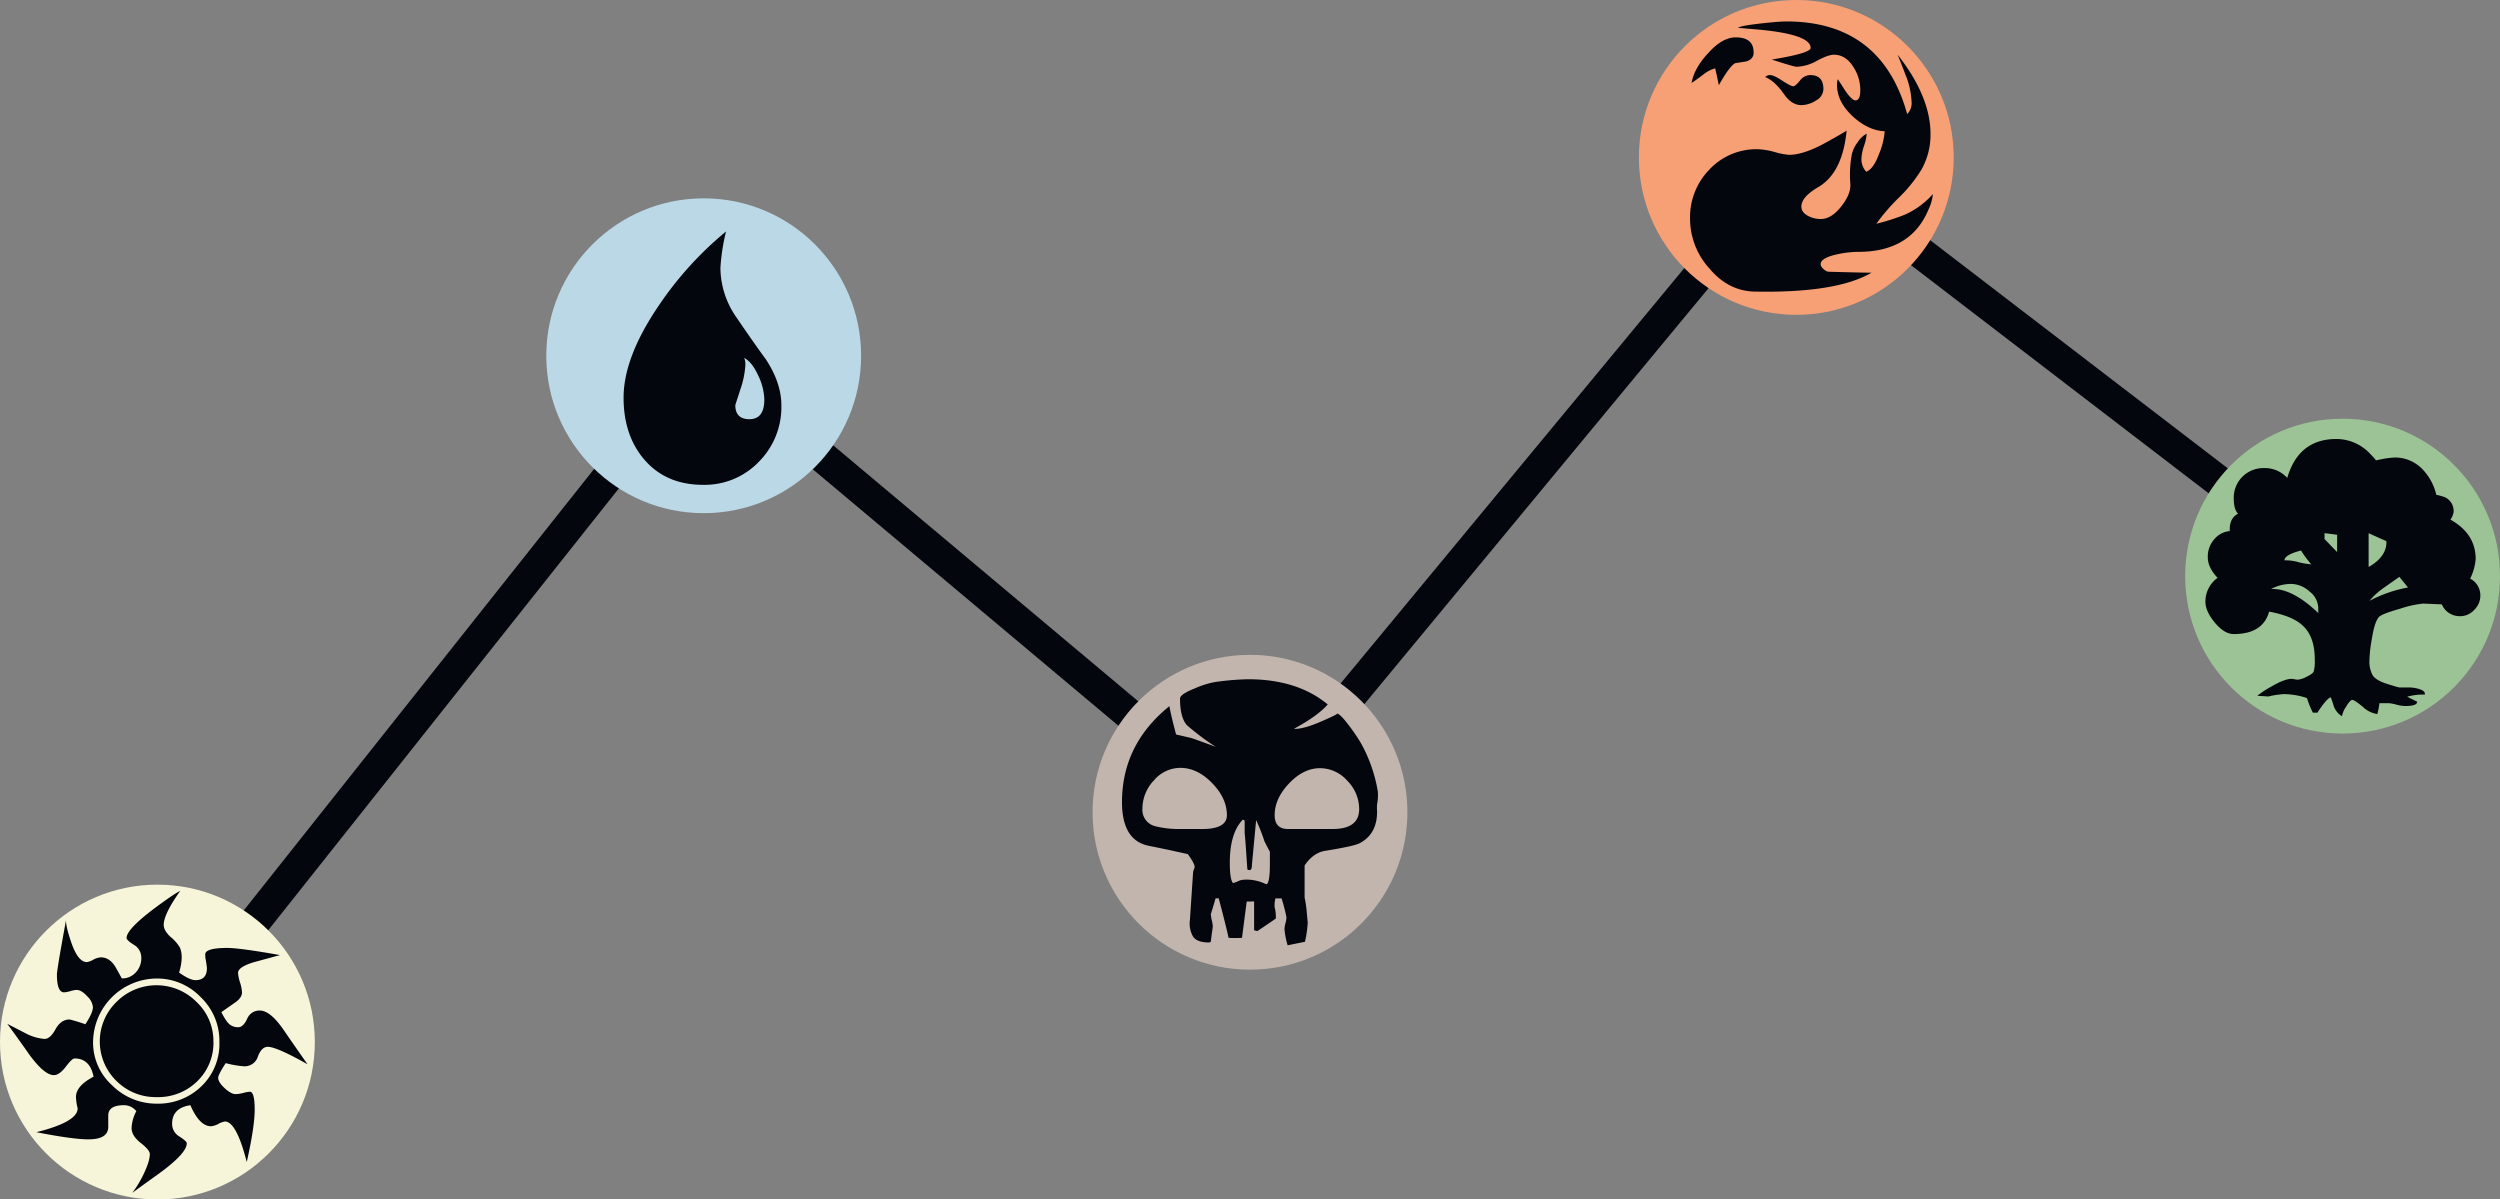 <svg xmlns="http://www.w3.org/2000/svg" viewBox="0 0 794.09 381"><rect x="0" y="0" width="794.09" height="381" fill="#808080" stroke="none"/><defs><style>.cls-1{fill:none;stroke:#03060d;stroke-miterlimit:10;stroke-width:10px;}.cls-2{fill:#9cc395;}.cls-3{fill:#03060d;}.cls-4{fill:#f79f75;}.cls-5{fill:#c1b5ad;}.cls-6{fill:#bbd8e7;}.cls-7{fill:#f7f5d9;}</style></defs><title>draftTrackerLogo</title><g id="Layer_2" data-name="Layer 2"><g id="Layer_1-2" data-name="Layer 1"><polyline class="cls-1" points="50.36 331.33 223.36 113.33 397.36 259.33 570.57 50 743.86 182.83"/><circle class="cls-2" cx="744.09" cy="183" r="50"/><path class="cls-3" d="M787.85,189.22a6.31,6.31,0,0,1-1.94,4.5,6,6,0,0,1-4.44,2,6.17,6.17,0,0,1-5.87-3.75l-5.87-.25a33.09,33.09,0,0,0-7.37,1.63Q756.5,195,755.62,196q-1.37,1.5-2.25,7a44.59,44.59,0,0,0-.75,6.62,8.94,8.94,0,0,0,1.06,4.93q1.06,1.56,4.37,2.62t4.06,1.19h3.07a11.28,11.28,0,0,1,3.07.45q2.27.68,1.93,1.82a18,18,0,0,0-5.57.68l3.18,1.59q0,1.36-3.86,1.36a11.9,11.9,0,0,1-2.79-.45,11.89,11.89,0,0,0-2.33-.45h-3a26.64,26.64,0,0,1-.69,3.46,8.62,8.62,0,0,1-4.61-2.31q-2.66-2.19-3.34-2.19t-2,2.19a7.86,7.86,0,0,0-1.27,3,6.34,6.34,0,0,1-2.54-3q-.46-1.5-1-3-1.15.12-4.27,4.85h-1.44a28.11,28.11,0,0,1-1.87-4.63,23.69,23.69,0,0,0-7.25-1.25,25.78,25.78,0,0,0-5,.75L717,221a28.85,28.85,0,0,1,4.37-2.87q4.25-2.5,6.5-2.5a5.59,5.59,0,0,1,1,.13,5.14,5.14,0,0,0,1,.13,7.61,7.61,0,0,0,2.81-.94q1.94-.93,2.25-1.68a13.61,13.61,0,0,0,.32-3.87q0-7.12-3.75-10.62-3.25-3.12-10.74-4.5-2,7.12-11.24,7.12-3,0-6-3.62t-3-6.62a9.25,9.25,0,0,1,3.87-7.62q-3.12-3.24-3.12-6.62a8.44,8.44,0,0,1,1.94-5.5,7.45,7.45,0,0,1,5.06-2.75q-.25-4,2.62-5.5-1.37-1.37-1.37-4.87a9.4,9.4,0,0,1,9.62-9.62,9.57,9.57,0,0,1,7.37,3.13q3.62-12.37,15.61-12.37a14.74,14.74,0,0,1,11,5,17.09,17.09,0,0,1,1.75,2q-1.5,0,1.5-.56a26.67,26.67,0,0,1,4.37-.56,12,12,0,0,1,8.62,3.62,17.34,17.34,0,0,1,4.5,8.24,18.05,18.05,0,0,1,2.75.75,4.88,4.88,0,0,1,2.75,4.75,6.41,6.41,0,0,1-1,2.37q8,4.5,8,12.49a17,17,0,0,1-1.75,6.25A6,6,0,0,1,787.85,189.22Zm-51.49,5.5V193.1a6.83,6.83,0,0,0-2.81-5.25,8.81,8.81,0,0,0-5.68-2.37,13.45,13.45,0,0,0-6.5,1.62Q728,186.73,736.36,194.72Zm-2.22-15.49a31.54,31.54,0,0,1-3.25-4.37q-5.25,1.37-5.25,3.12a15.16,15.16,0,0,1,4.37.56A20.35,20.35,0,0,0,734.14,179.23Zm8.22-3.87v-5.5c-2.6-.33-3.81-.5-4-.5v1.87Zm15.62-3.5q-1.5-.62-5.62-2.5v10.74Q758.23,176.73,758,171.86Zm6.89,14.74-2.75-3.37-5.06,3.56a23,23,0,0,0-4.43,4.06A42.63,42.63,0,0,1,764.86,186.6Z"/><circle class="cls-4" cx="570.57" cy="50" r="50"/><path class="cls-3" d="M612.53,66.62Q606.93,80,590.26,80a31.81,31.81,0,0,0-6.62.76q-5.35,1.15-5.35,3.19a2.23,2.23,0,0,0,.89,1.46,2.48,2.48,0,0,0,1.53.83q-3.18,0,4.33.19t9.42.19q-11.07,6.49-37,6-8.53-.13-14.64-7.51a23.48,23.48,0,0,1-6-15.66A21.68,21.68,0,0,1,543,53.82,20.41,20.41,0,0,1,558.3,47.4a22.41,22.41,0,0,1,5.41.89,22.44,22.44,0,0,0,4.52.89q4.71,0,11.71-3.88t6.62-3.88q-1.27,13.37-8.91,17.95-5.47,3.18-5.47,6.24,0,1.91,2.29,3.06a8.7,8.7,0,0,0,3.95.89q3.31,0,6.49-4.07t2.8-7.38a35.44,35.44,0,0,1,.51-9.16,9.69,9.69,0,0,1,1.84-3.75,7.56,7.56,0,0,1,2.87-2.74,15.05,15.05,0,0,1-.83,3.82,15,15,0,0,0-.83,3.95,5.84,5.84,0,0,0,1.53,4.33q2.29-.89,4.07-5.73a23.24,23.24,0,0,0,1.78-7.13q-5.35-.26-10.25-4.84t-4.9-9.93a6.33,6.33,0,0,1,.26-1.78q.76,1.15,2.29,3.56,2.17,3.18,3.31,3.18,1.52,0,1.53-3.18a13.21,13.21,0,0,0-2.16-7.38q-2.42-3.95-6.24-3.95-1.78,0-5.34,1.91a14,14,0,0,1-6.49,1.91q-.89,0-7.89-2.29,12.35-2,12.35-3.69,0-4.33-16.93-5.86l-6.11-.51q.51-.64,7.26-1.4,5.73-.63,8-.64,30.3,0,38.44,29.41a4.77,4.77,0,0,0,1.4-3.87,25.58,25.58,0,0,0-2-8.78q-.77-2.06-2.42-6.19,10.44,13.3,10.44,25.2a22.5,22.5,0,0,1-2.93,11.38,46,46,0,0,1-7.13,8.83A62.36,62.36,0,0,0,596,71.07a69.34,69.34,0,0,0,9.17-2.93,26.58,26.58,0,0,0,8.78-6.49A14.38,14.38,0,0,1,612.53,66.62Zm-55.5-50q0,2.29-2.54,2.93l-3.31.51q-1.78.89-5.22,7-.38-1.91-1.15-5.35a10.41,10.41,0,0,0-3.82,2q-1.15.89-3.69,2.67.77-4.58,5.09-9.29,4.58-5.21,8.91-5.22Q557,11.88,557,16.59ZM579.18,28.3a4.24,4.24,0,0,1-2.36,3.63,8.76,8.76,0,0,1-4.65,1.46q-3.06,0-5.47-3.44-2.93-4.2-6-5.48a2.09,2.09,0,0,1,1.53-.63q1.15,0,3.88,1.78t3.5,1.78q.64,0,2.1-1.78A4.19,4.19,0,0,1,575,23.85Q579.18,23.85,579.18,28.3Z"/><circle class="cls-5" cx="397.04" cy="258" r="50"/><path class="cls-3" d="M437.36,256.62c.38,5.52-1.63,9.28-5.64,11.29q-1.76.88-11,2.38c-4,.67-6.33,4.64-6.33,4.64v10.16A33.12,33.12,0,0,1,415,289l.38,4a34.75,34.75,0,0,1-.88,6.14L409,300.26a24.47,24.47,0,0,1-1-5.14,8.69,8.69,0,0,1,.31-1.88,8.7,8.7,0,0,0,.32-1.88,54.67,54.67,0,0,0-1.56-6h-1.95a9.42,9.42,0,0,0-.26,2.76,12,12,0,0,1,.38,3.64q-2.13,1.51-5.89,4a4.61,4.61,0,0,0-1-.25v-8.9c.21-.42-.88-.26-.88-.26H396l-1.5,11.54a35.87,35.87,0,0,1-4.26,0c-.59-2.76-1.63-6.85-3.13-12.54h-1c-.92,3.18-1.42,4.77-1.51,5a11.24,11.24,0,0,0,.31,1.94,11.57,11.57,0,0,1,.31,1.94,16.69,16.69,0,0,1-.25,1.88l-.38,3a.86.86,0,0,1-.63.25q-3.76,0-5-1.88a8.3,8.3,0,0,1-1-5.27l1-15a2.86,2.86,0,0,1,.25-1,3,3,0,0,0,.25-.88q0-1-2.13-4c-.25-.08-1.55-.38-3.89-.88q-2.14-.5-8.4-1.76-8.66-1.63-8.65-13.92,0-18.31,15.05-30.47.62,3.39,2.13,9l4.89,1.13q.76.25,7.65,2.76a78.19,78.19,0,0,1-9.16-6.9q-2.13-2.51-2.13-8.4,0-1.38,4.77-3.26a27.41,27.41,0,0,1,6.4-2,88,88,0,0,1,10.41-.88q15.67,0,25.33,8-3.13,3.64-10.78,7.77,3,.13,8.78-2.38t4.89-2.51q1,0,4,4a56.85,56.85,0,0,1,3.64,5.39,47.17,47.17,0,0,1,5.39,15.43,15.15,15.15,0,0,1-.26,4.14Zm-47.65,2.33q0-5.39-4.7-10.22t-10.1-4.83a11,11,0,0,0-8.4,4,13.09,13.09,0,0,0-3.64,9,5.32,5.32,0,0,0,4.14,5.55,30.91,30.91,0,0,0,7.4.88h6.9Q389.7,263.46,389.71,258.94Zm13.65,15.36v-3.76q-.85-1.57-1.7-3.27a62.07,62.07,0,0,0-2.67-6.79l-1.33,14.18q0,1.7-.73,1.7a1,1,0,0,1-.73-.24q-.85-12.85-.85-11.15v-4.24a.71.71,0,0,0-.6-.37q-4.12,4.25-4.12,13.7,0,5.21,1,6.43a10.79,10.79,0,0,0,2.18-.85,8.83,8.83,0,0,1,2.79-.24,14.26,14.26,0,0,1,5.57,1.45Q403.36,280.84,403.36,274.3ZM431.72,257a12.78,12.78,0,0,0-3.76-9,11.61,11.61,0,0,0-8.65-4q-5.27,0-9.85,4.83t-4.58,10.1q0,4.39,4.26,4.39h14.42Q431.72,263.21,431.72,257Z"/><circle class="cls-6" cx="223.52" cy="113" r="50"/><path class="cls-3" d="M241,146.72A23.83,23.83,0,0,1,223.32,154q-11.79,0-18.71-8.07-6.54-7.69-6.54-19.61,0-12.81,11.15-29.22a110.51,110.51,0,0,1,21.4-23.58,63.25,63.25,0,0,0-1.79,11.66,27.8,27.8,0,0,0,5,15.51q6.15,9,9.36,13.33,5,7.56,5,14.74A24.61,24.61,0,0,1,241,146.72Zm-.13-27.36q-1.92-4.29-4.49-5.7a5,5,0,0,1,.38,2.18,28.41,28.41,0,0,1-1.54,7.69l-1.66,5.13q0,4.49,4.48,4.49,4.74,0,4.74-6.28A18.86,18.86,0,0,0,240.88,119.36Z"/><circle class="cls-7" cx="50" cy="331" r="50"/><path class="cls-3" d="M97.69,338.06q-9.84-5.55-12.62-5.55-2,0-3.15,3.09a4.41,4.41,0,0,1-4.54,3.09,32,32,0,0,1-5.68-1q-2.4,3.66-2.4,4.67c0,.93.69,2,2.06,3.28s2.54,1.89,3.48,1.89a10.89,10.89,0,0,0,2.45-.38,11.22,11.22,0,0,1,2.06-.38q1.55,0,1.55,5.68,0,5.43-2.52,16.65-3.28-12.87-6.94-12.87a6.52,6.52,0,0,0-2.08.76,6.28,6.28,0,0,1-2.33.75q-3.66,0-6.56-6.69-5.8.88-5.8,5.93A4.61,4.61,0,0,0,57,361c1.55,1,2.33,1.73,2.33,2.14q0,3.41-10,10.47-5.3,3.79-7.32,5.3A33.72,33.72,0,0,0,45.59,373q2-4.16,2-6.44,0-1.26-2.9-3.53t-2.9-4.79a12.84,12.84,0,0,1,1.51-5.3,5,5,0,0,0-3.91-1.89q-5,0-5,3.28v3.41q.12,4.17-6.31,4.16-4.92,0-16.53-2.27,13.12-3.28,13.12-7.57a16,16,0,0,1-.5-3q-.51-3.91,5.55-7.06-1.14-5.8-6.06-5.8-.76,0-2.78,2.65t-3.78,2.65q-3,0-7.82-6.56Q7,331.63,2.31,325.2l5.8,3A15.46,15.46,0,0,0,14.17,330q1.77,0,3.47-3.09t4.48-3.09a51.28,51.28,0,0,1,5,1.52q2.39-3.66,2.4-5.43a5.5,5.5,0,0,0-1.83-3.47q-1.83-2-3.34-2a8,8,0,0,0-2,.38,8,8,0,0,1-2,.38q-2.27,0-2.27-5.68,0-1.51,2.9-17.29-.13,1.89,1.64,7.06,2.14,6.31,5,6.31a6.09,6.09,0,0,0,2-.76,5.83,5.83,0,0,1,2.4-.75q2.9,0,4.79,3.28l1.89,3.41a5.78,5.78,0,0,0,4.41-1.89,6.43,6.43,0,0,0,1.77-4.54,4.68,4.68,0,0,0-2.33-4.23q-2.34-1.45-2.34-2.21,0-2.65,8.33-9,6.69-5,8.71-5.93Q52,290.38,52,293.78q0,1.77,2.14,3.79a12.47,12.47,0,0,1,3,3.41q1.26,2.91-.25,7.95,3.41,2.4,5.17,2.4,3.65,0,3.66-3.79,0-.38-.31-2.4a7.55,7.55,0,0,1-.19-2.27q.5-1.77,6.94-1.77,4,0,16.78,2.27l-8.33,2.27q-5,1.51-5,3.41a12.6,12.6,0,0,0,.63,3,12.7,12.7,0,0,1,.63,3.16q0,1.76-2.27,3.28l-4.29,3a19.89,19.89,0,0,0,2,3.28,4.2,4.2,0,0,0,3.41,1.51q1.51,0,2.78-2.65a4.21,4.21,0,0,1,4-2.65q3.4,0,7.7,6.31Q92.64,330.87,97.69,338.06Zm-28-7.32a19.16,19.16,0,0,0-5.93-14,19.15,19.15,0,0,0-14-5.93,20.36,20.36,0,0,0-20.19,19.94,18.23,18.23,0,0,0,6,13.94,19.89,19.89,0,0,0,14.19,5.87,19.66,19.66,0,0,0,14.32-5.62A18.61,18.61,0,0,0,69.68,330.75Zm-1.89,0a17,17,0,0,1-5.17,12.74,17.7,17.7,0,0,1-12.87,5A17.57,17.57,0,0,1,37,343.36a17.52,17.52,0,0,1,.06-25.17,17.89,17.89,0,0,1,25.36.06A17,17,0,0,1,67.79,330.75Z"/></g></g></svg>